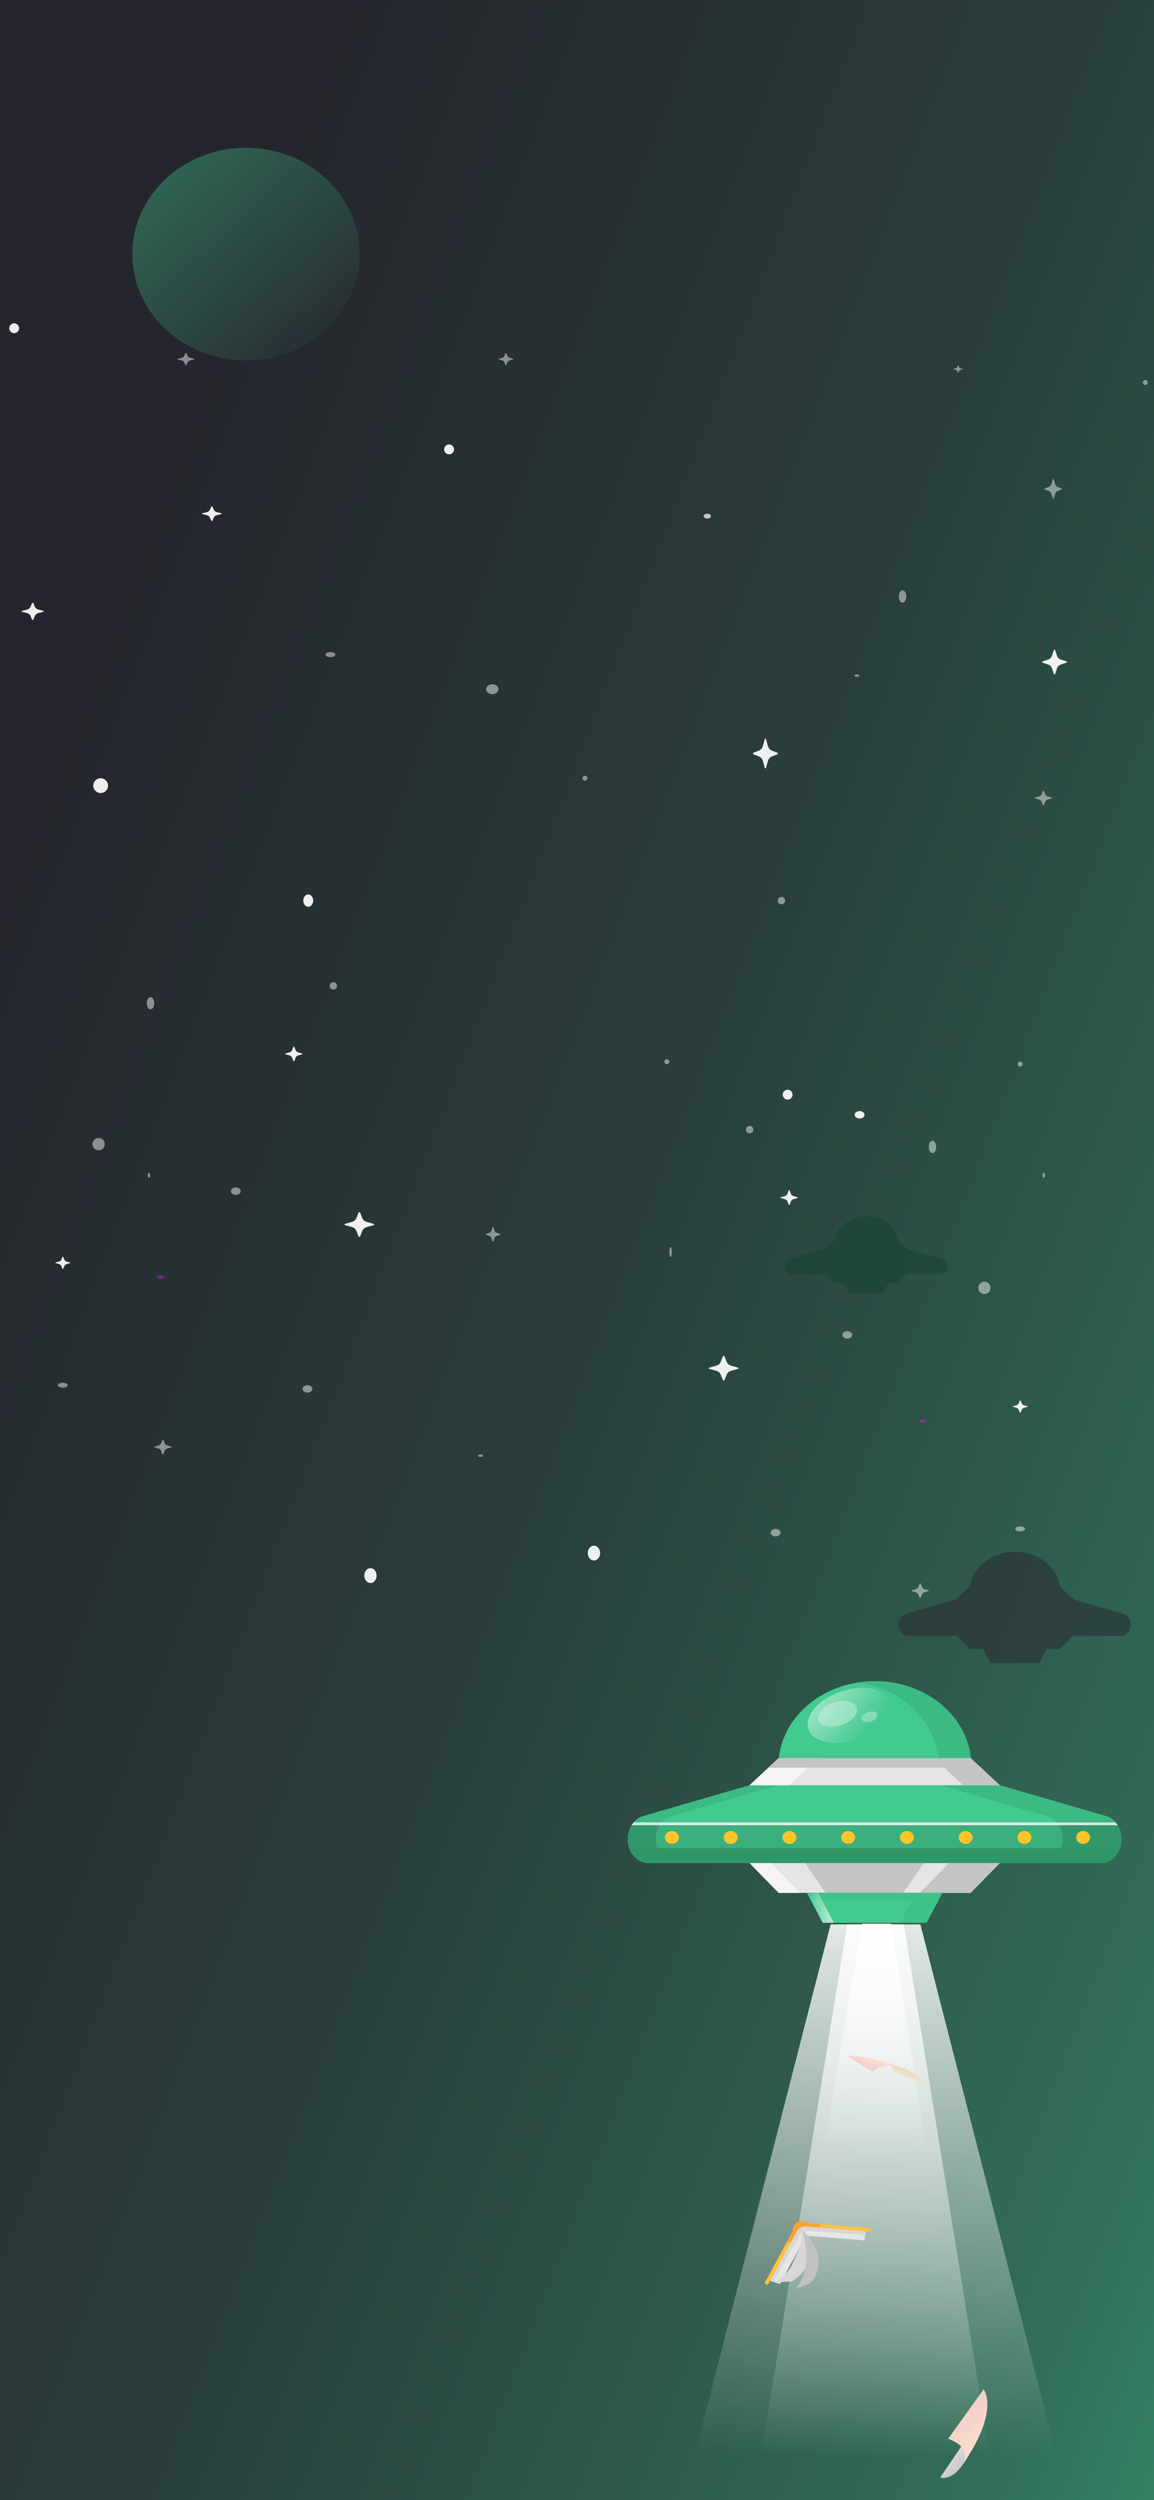 <svg width="375" height="812" viewBox="0 0 375 812" fill="none" xmlns="http://www.w3.org/2000/svg">
<rect x="0" y="0" width="375" height="812" fill="#808080" stroke="none"/>
<rect width="375" height="812" fill="url(#paint0_linear_47_56)"/>
<path opacity="0.47" d="M253.636 497.774C253.636 498.436 252.913 498.979 252.03 498.979C251.147 498.979 250.424 498.436 250.424 497.774C250.424 497.112 251.147 496.57 252.03 496.57C252.923 496.57 253.636 497.104 253.636 497.774Z" fill="white"/>
<path opacity="0.47" d="M218.303 406.634C218.303 407.517 218.122 408.24 217.901 408.24C217.681 408.24 217.5 407.517 217.5 406.634C217.5 405.751 217.681 405.028 217.901 405.028C218.125 405.028 218.303 405.751 218.303 406.634Z" fill="white"/>
<path opacity="0.47" d="M304.223 372.507C304.223 373.615 303.684 374.514 303.019 374.514C302.354 374.514 301.814 373.615 301.814 372.507C301.814 371.398 302.354 370.499 303.019 370.499C303.684 370.499 304.223 371.398 304.223 372.507Z" fill="white"/>
<path opacity="0.47" d="M276.923 433.535C276.923 434.197 276.2 434.739 275.317 434.739C274.434 434.739 273.711 434.197 273.711 433.535C273.711 432.872 274.434 432.33 275.317 432.33C276.2 432.33 276.923 432.872 276.923 433.535Z" fill="white"/>
<path opacity="0.47" d="M301.011 461.238C301.011 461.683 300.474 462.041 299.806 462.041C299.138 462.041 298.602 461.683 298.602 461.238C298.602 460.792 299.138 460.435 299.806 460.435C300.474 460.443 301.011 460.8 301.011 461.238Z" fill="url(#paint1_linear_47_56)"/>
<path opacity="0.92" d="M280.935 362.068C280.935 362.733 280.216 363.272 279.329 363.272C278.442 363.272 277.723 362.733 277.723 362.068C277.723 361.403 278.442 360.863 279.329 360.863C280.216 360.863 280.935 361.403 280.935 362.068Z" fill="white"/>
<path opacity="0.92" d="M193.007 506.818C194.116 506.818 195.015 505.739 195.015 504.409C195.015 503.079 194.116 502 193.007 502C191.899 502 191 503.079 191 504.409C191 505.739 191.899 506.818 193.007 506.818Z" fill="white"/>
<path opacity="0.47" d="M332.329 345.606C332.329 346.049 331.969 346.409 331.526 346.409C331.082 346.409 330.723 346.049 330.723 345.606C330.723 345.162 331.082 344.803 331.526 344.803C331.969 344.803 332.329 345.162 332.329 345.606Z" fill="white"/>
<path opacity="0.47" d="M339.557 381.741C339.557 382.184 339.377 382.544 339.155 382.544C338.934 382.544 338.754 382.184 338.754 381.741C338.754 381.298 338.934 380.938 339.155 380.938C339.377 380.938 339.557 381.298 339.557 381.741Z" fill="white"/>
<path opacity="0.47" d="M333.132 496.57C333.132 497.014 332.415 497.373 331.526 497.373C330.637 497.373 329.92 497.014 329.92 496.57C329.92 496.125 330.637 495.767 331.526 495.767C332.415 495.767 333.132 496.125 333.132 496.57Z" fill="white"/>
<path opacity="0.47" d="M217.501 344.803C217.501 345.247 217.142 345.606 216.698 345.606C216.254 345.606 215.895 345.247 215.895 344.803C215.895 344.359 216.254 344 216.698 344C217.142 344 217.501 344.359 217.501 344.803Z" fill="white"/>
<path opacity="0.47" d="M156.983 472.774C156.983 472.998 156.62 473.176 156.18 473.176C155.732 473.176 155.377 472.994 155.377 472.774C155.377 472.55 155.74 472.373 156.18 472.373C156.628 472.373 156.983 472.55 156.983 472.774Z" fill="white"/>
<path opacity="0.47" d="M321.89 418.277C321.89 419.381 320.997 420.285 319.882 420.285C318.778 420.285 317.875 419.391 317.875 418.277C317.875 417.163 318.768 416.27 319.882 416.27C320.987 416.27 321.89 417.163 321.89 418.277Z" fill="white"/>
<path opacity="0.47" d="M244.802 366.886C244.802 367.553 244.265 368.09 243.597 368.09C242.929 368.09 242.393 367.553 242.393 366.886C242.393 366.218 242.929 365.681 243.597 365.681C244.265 365.681 244.802 366.218 244.802 366.886Z" fill="white"/>
<path opacity="0.92" d="M256.597 386.654L257.018 387.742C257.15 388.089 257.47 388.363 257.875 388.477L259.145 388.837C259.293 388.877 259.293 389.058 259.145 389.098L257.875 389.458C257.47 389.572 257.15 389.846 257.018 390.193L256.597 391.281C256.55 391.408 256.34 391.408 256.293 391.281L255.873 390.193C255.74 389.846 255.421 389.572 255.016 389.458L253.746 389.098C253.598 389.058 253.598 388.877 253.746 388.837L255.016 388.477C255.421 388.363 255.74 388.089 255.873 387.742L256.293 386.654C256.34 386.527 256.55 386.527 256.597 386.654Z" fill="white"/>
<path opacity="0.92" d="M235.429 440.524L236.145 442.336C236.378 442.92 236.919 443.37 237.62 443.564L239.797 444.16C240.046 444.233 240.046 444.525 239.797 444.598L237.62 445.194C236.919 445.389 236.378 445.839 236.145 446.422L235.429 448.235C235.341 448.441 234.976 448.441 234.903 448.235L234.187 446.422C233.953 445.839 233.412 445.389 232.711 445.194L230.534 444.598C230.286 444.525 230.286 444.233 230.534 444.16L232.711 443.564C233.412 443.37 233.953 442.92 234.187 442.336L234.903 440.524C234.99 440.305 235.341 440.305 235.429 440.524Z" fill="white"/>
<path opacity="0.92" d="M331.656 454.893L332.018 455.798C332.136 456.092 332.41 456.312 332.752 456.41L333.838 456.711C333.965 456.744 333.965 456.899 333.838 456.931L332.752 457.233C332.4 457.331 332.136 457.559 332.018 457.844L331.656 458.749C331.617 458.855 331.431 458.855 331.392 458.749L331.03 457.844C330.913 457.551 330.639 457.331 330.296 457.233L329.211 456.931C329.083 456.899 329.083 456.744 329.211 456.711L330.296 456.41C330.649 456.312 330.913 456.083 331.03 455.798L331.392 454.893C331.431 454.787 331.607 454.787 331.656 454.893Z" fill="white"/>
<path opacity="0.47" d="M160.326 398.59L160.684 399.678C160.801 400.029 161.071 400.299 161.421 400.416L162.51 400.774C162.634 400.818 162.634 400.993 162.51 401.037L161.421 401.395C161.071 401.512 160.801 401.782 160.684 402.133L160.326 403.221C160.282 403.346 160.106 403.346 160.063 403.221L159.705 402.133C159.588 401.782 159.317 401.512 158.967 401.395L157.878 401.037C157.754 400.993 157.754 400.818 157.878 400.774L158.967 400.416C159.317 400.299 159.588 400.029 159.705 399.678L160.063 398.59C160.099 398.466 160.282 398.466 160.326 398.59Z" fill="white"/>
<path opacity="0.47" d="M299.159 514.329L299.581 515.416C299.716 515.761 300.035 516.035 300.437 516.15L301.706 516.512C301.85 516.556 301.85 516.733 301.706 516.777L300.437 517.14C300.035 517.255 299.716 517.529 299.581 517.874L299.159 518.961C299.107 519.085 298.901 519.085 298.849 518.961L298.426 517.874C298.292 517.529 297.972 517.255 297.57 517.14L296.302 516.777C296.157 516.733 296.157 516.556 296.302 516.512L297.57 516.15C297.972 516.035 298.292 515.761 298.426 515.416L298.849 514.329C298.901 514.205 299.107 514.205 299.159 514.329Z" fill="white"/>
<path opacity="0.47" d="M98.298 451.093C98.298 451.755 99.021 452.298 99.904 452.298C100.787 452.298 101.51 451.755 101.51 451.093C101.51 450.431 100.787 449.889 99.904 449.889C99.01 449.889 98.298 450.423 98.298 451.093Z" fill="white"/>
<path opacity="0.47" d="M47.71 325.825C47.71 326.934 48.249 327.833 48.915 327.833C49.58 327.833 50.119 326.934 50.119 325.825C50.119 324.717 49.58 323.818 48.915 323.818C48.249 323.818 47.71 324.717 47.71 325.825Z" fill="white"/>
<path opacity="0.47" d="M75.011 386.853C75.011 387.515 75.734 388.057 76.617 388.057C77.499 388.057 78.223 387.515 78.223 386.853C78.223 386.191 77.499 385.648 76.617 385.648C75.734 385.648 75.011 386.191 75.011 386.853Z" fill="white"/>
<path opacity="0.47" d="M50.923 414.556C50.923 415.002 51.46 415.359 52.127 415.359C52.795 415.359 53.332 415.002 53.332 414.556C53.332 414.111 52.795 413.753 52.127 413.753C51.46 413.761 50.923 414.119 50.923 414.556Z" fill="url(#paint2_linear_47_56)"/>
<path opacity="0.92" d="M120.381 514.129C119.272 514.129 118.374 513.05 118.374 511.72C118.374 510.389 119.272 509.311 120.381 509.311C121.49 509.311 122.389 510.389 122.389 511.72C122.389 513.05 121.49 514.129 120.381 514.129Z" fill="white"/>
<path opacity="0.47" d="M48 381.741C48 382.184 48.179 382.544 48.401 382.544C48.623 382.544 48.803 382.184 48.803 381.741C48.803 381.298 48.623 380.938 48.401 380.938C48.179 380.938 48 381.298 48 381.741Z" fill="white"/>
<path opacity="0.47" d="M18.802 449.889C18.802 450.333 19.519 450.692 20.408 450.692C21.297 450.692 22.014 450.333 22.014 449.889C22.014 449.444 21.297 449.086 20.408 449.086C19.519 449.086 18.802 449.444 18.802 449.889Z" fill="white"/>
<path opacity="0.47" d="M30.044 371.596C30.044 372.7 30.937 373.604 32.051 373.604C33.155 373.604 34.059 372.711 34.059 371.596C34.059 370.482 33.165 369.589 32.051 369.589C30.947 369.589 30.044 370.482 30.044 371.596Z" fill="white"/>
<path opacity="0.47" d="M107.132 320.205C107.132 320.872 107.669 321.409 108.337 321.409C109.004 321.409 109.541 320.872 109.541 320.205C109.541 319.537 109.004 319 108.337 319C107.669 319 107.132 319.537 107.132 320.205Z" fill="white"/>
<path opacity="0.92" d="M95.336 339.973L94.916 341.062C94.783 341.409 94.464 341.683 94.059 341.796L92.789 342.157C92.641 342.197 92.641 342.377 92.789 342.417L94.059 342.778C94.464 342.891 94.783 343.165 94.916 343.512L95.336 344.601C95.383 344.728 95.594 344.728 95.64 344.601L96.061 343.512C96.193 343.165 96.513 342.891 96.918 342.778L98.188 342.417C98.336 342.377 98.336 342.197 98.188 342.157L96.918 341.796C96.513 341.683 96.193 341.409 96.061 341.062L95.64 339.973C95.594 339.846 95.383 339.846 95.336 339.973Z" fill="white"/>
<path opacity="0.92" d="M116.505 393.843L115.789 395.655C115.555 396.239 115.015 396.689 114.313 396.883L112.136 397.479C111.888 397.552 111.888 397.844 112.136 397.917L114.313 398.513C115.015 398.708 115.555 399.158 115.789 399.742L116.505 401.554C116.593 401.76 116.958 401.76 117.031 401.554L117.747 399.742C117.981 399.158 118.521 398.708 119.223 398.513L121.4 397.917C121.648 397.844 121.648 397.552 121.4 397.479L119.223 396.883C118.521 396.689 117.981 396.239 117.747 395.655L117.031 393.843C116.943 393.624 116.593 393.624 116.505 393.843Z" fill="white"/>
<path opacity="0.92" d="M20.277 408.212L19.915 409.117C19.798 409.411 19.524 409.631 19.182 409.729L18.096 410.03C17.969 410.063 17.969 410.218 18.096 410.25L19.182 410.552C19.534 410.65 19.798 410.878 19.915 411.163L20.277 412.068C20.316 412.174 20.502 412.174 20.541 412.068L20.903 411.163C21.021 410.87 21.295 410.65 21.637 410.552L22.723 410.25C22.85 410.218 22.85 410.063 22.723 410.03L21.637 409.729C21.285 409.631 21.021 409.403 20.903 409.117L20.541 408.212C20.502 408.106 20.326 408.106 20.277 408.212Z" fill="white"/>
<path opacity="0.47" d="M52.775 467.648L52.352 468.735C52.218 469.08 51.898 469.354 51.496 469.469L50.227 469.831C50.083 469.875 50.083 470.052 50.227 470.096L51.496 470.459C51.898 470.574 52.218 470.848 52.352 471.193L52.775 472.28C52.827 472.404 53.033 472.404 53.084 472.28L53.507 471.193C53.641 470.848 53.961 470.574 54.363 470.459L55.632 470.096C55.776 470.052 55.776 469.875 55.632 469.831L54.363 469.469C53.961 469.354 53.641 469.08 53.507 468.735L53.084 467.648C53.033 467.524 52.827 467.524 52.775 467.648Z" fill="white"/>
<path opacity="0.56" d="M367.4 526.745C367.302 526.306 367.132 525.893 366.9 525.529C366.873 525.496 366.855 525.454 366.828 525.421C366.765 525.33 366.703 525.239 366.631 525.157C366.613 525.14 366.605 525.124 366.596 525.107C366.596 525.107 366.587 525.107 366.587 525.099C366.193 524.644 365.693 524.305 365.129 524.139L348.903 519.45L344.433 515.29H344.415C343.477 508.921 337.29 504 329.79 504C322.289 504 316.102 508.921 315.164 515.29H315.083L310.613 519.45L310.56 519.466L294.387 524.139C293.654 524.354 293.028 524.859 292.608 525.537C292.474 525.76 292.349 525.992 292.259 526.248C292.25 526.265 292.25 526.281 292.241 526.29C292.215 526.372 292.179 526.463 292.161 526.554C292.152 526.587 292.143 526.612 292.134 526.645C292.116 526.72 292.098 526.802 292.08 526.877C292.072 526.91 292.063 526.943 292.063 526.984C292.054 527.067 292.036 527.142 292.027 527.224C292.027 527.257 292.018 527.29 292.018 527.324C292.009 527.439 292 527.547 292 527.663C292 528.531 292.259 529.317 292.697 529.945C292.697 529.954 292.706 529.954 292.706 529.962C292.769 530.053 292.84 530.144 292.912 530.227C293.475 530.88 294.262 531.285 295.129 531.285H310.846L315.056 535.578H319.374L321.797 540.135H337.675L340.097 535.578H344.415L348.626 531.285H354.991H364.343C364.441 531.285 364.539 531.277 364.629 531.269C364.656 531.269 364.682 531.26 364.718 531.26C364.79 531.252 364.852 531.236 364.924 531.227C364.951 531.219 364.986 531.219 365.013 531.211C365.094 531.194 365.165 531.169 365.246 531.145C365.255 531.136 365.272 531.136 365.281 531.128C365.371 531.095 365.451 531.062 365.532 531.021C365.559 531.004 365.594 530.987 365.621 530.971C365.675 530.946 365.728 530.913 365.773 530.888C365.809 530.872 365.836 530.847 365.871 530.83C365.925 530.797 365.97 530.764 366.015 530.731C366.05 530.706 366.095 530.673 366.131 530.64C366.184 530.599 366.238 530.549 366.292 530.5C366.327 530.466 366.363 530.433 366.399 530.392C366.426 530.359 366.462 530.326 366.488 530.301C366.524 530.26 366.56 530.218 366.596 530.177C366.622 530.152 366.64 530.119 366.667 530.086C366.792 529.929 366.909 529.755 367.007 529.565C367.016 529.54 367.034 529.515 367.043 529.49C367.069 529.433 367.105 529.366 367.132 529.309C367.141 529.284 367.15 529.259 367.159 529.234C367.356 528.763 367.472 528.233 367.472 527.671C367.499 527.34 367.472 527.042 367.4 526.745Z" fill="#292933"/>
<path opacity="0.92" d="M257.55 355.536C257.55 356.425 256.833 357.142 255.944 357.142C255.055 357.142 254.338 356.425 254.338 355.536C254.338 354.647 255.055 353.93 255.944 353.93C256.833 353.93 257.55 354.647 257.55 355.536Z" fill="white"/>
<path opacity="0.92" d="M6.212 106.606C6.212 107.495 5.489 108.212 4.606 108.212C3.723 108.212 3 107.489 3 106.606C3 105.717 3.723 105 4.606 105C5.489 105 6.212 105.723 6.212 106.606Z" fill="white"/>
<path opacity="0.47" d="M190.899 252.751C190.899 253.196 190.541 253.554 190.096 253.554C189.651 253.554 189.293 253.196 189.293 252.751C189.293 252.306 189.651 251.948 190.096 251.948C190.541 251.948 190.899 252.306 190.899 252.751Z" fill="white"/>
<path opacity="0.47" d="M108.995 212.602C108.995 213.043 108.272 213.405 107.389 213.405C106.506 213.405 105.783 213.043 105.783 212.602C105.783 212.16 106.506 211.799 107.389 211.799C108.272 211.799 108.995 212.16 108.995 212.602Z" fill="white"/>
<path opacity="0.47" d="M294.489 193.731C294.489 194.84 293.95 195.739 293.285 195.739C292.619 195.739 292.08 194.84 292.08 193.731C292.08 192.623 292.619 191.724 293.285 191.724C293.95 191.714 294.489 192.613 294.489 193.731Z" fill="white"/>
<path opacity="0.92" d="M35.119 255.16C35.119 256.495 34.034 257.569 32.71 257.569C31.385 257.569 30.301 256.485 30.301 255.16C30.301 253.826 31.385 252.751 32.71 252.751C34.034 252.751 35.119 253.836 35.119 255.16Z" fill="white"/>
<path opacity="0.47" d="M255.141 292.5C255.141 293.168 254.605 293.705 253.937 293.705C253.269 293.705 252.732 293.168 252.732 292.5C252.732 291.833 253.269 291.296 253.937 291.296C254.605 291.296 255.141 291.833 255.141 292.5Z" fill="white"/>
<path opacity="0.47" d="M161.992 223.844C161.992 224.731 161.093 225.45 159.984 225.45C158.875 225.45 157.977 224.731 157.977 223.844C157.977 222.957 158.875 222.238 159.984 222.238C161.093 222.238 161.992 222.949 161.992 223.844Z" fill="white"/>
<path opacity="0.92" d="M147.538 145.953C147.538 146.842 146.821 147.559 145.932 147.559C145.043 147.559 144.326 146.842 144.326 145.953C144.326 145.064 145.043 144.347 145.932 144.347C146.821 144.347 147.538 145.064 147.538 145.953Z" fill="white"/>
<path opacity="0.47" d="M279.231 219.427C279.231 219.649 278.871 219.828 278.428 219.828C277.985 219.828 277.625 219.649 277.625 219.427C277.625 219.205 277.985 219.025 278.428 219.025C278.871 219.025 279.231 219.205 279.231 219.427Z" fill="white"/>
<path opacity="0.92" d="M101.769 292.5C101.769 293.608 101.05 294.507 100.163 294.507C99.276 294.507 98.557 293.608 98.557 292.5C98.557 291.391 99.276 290.492 100.163 290.492C101.05 290.492 101.769 291.391 101.769 292.5Z" fill="white"/>
<path opacity="0.71" d="M231.05 167.634C231.05 168.079 230.513 168.437 229.845 168.437C229.177 168.437 228.641 168.079 228.641 167.634C228.641 167.188 229.177 166.831 229.845 166.831C230.513 166.839 231.05 167.196 231.05 167.634Z" fill="white"/>
<path opacity="0.92" d="M69.016 164.517L69.497 165.606C69.649 165.953 70.014 166.227 70.477 166.34L71.928 166.701C72.097 166.741 72.097 166.921 71.928 166.961L70.477 167.322C70.014 167.435 69.649 167.709 69.497 168.056L69.016 169.145C68.963 169.272 68.723 169.272 68.669 169.145L68.188 168.056C68.037 167.709 67.672 167.435 67.209 167.322L65.758 166.961C65.589 166.921 65.589 166.741 65.758 166.701L67.209 166.34C67.672 166.227 68.037 165.953 68.188 165.606L68.669 164.517C68.723 164.39 68.963 164.39 69.016 164.517Z" fill="white"/>
<path opacity="0.92" d="M10.825 195.849L11.365 197.119C11.536 197.524 11.946 197.844 12.467 197.976L14.1 198.397C14.29 198.444 14.29 198.654 14.1 198.701L12.467 199.121C11.946 199.254 11.536 199.573 11.365 199.978L10.825 201.248C10.764 201.396 10.494 201.396 10.434 201.248L9.893 199.978C9.723 199.573 9.312 199.254 8.791 199.121L7.158 198.701C6.968 198.654 6.968 198.444 7.158 198.397L8.791 197.976C9.312 197.844 9.723 197.524 9.893 197.119L10.434 195.849C10.494 195.701 10.764 195.701 10.825 195.849Z" fill="white"/>
<path opacity="0.92" d="M342.887 211.16L343.483 212.972C343.678 213.556 344.128 214.006 344.713 214.2L346.527 214.796C346.734 214.869 346.734 215.161 346.527 215.234L344.713 215.83C344.128 216.025 343.678 216.475 343.483 217.058L342.887 218.871C342.813 219.077 342.509 219.077 342.448 218.871L341.852 217.058C341.657 216.475 341.206 216.025 340.622 215.83L338.808 215.234C338.601 215.161 338.601 214.869 338.808 214.796L340.622 214.2C341.206 214.006 341.657 213.556 341.852 212.972L342.448 211.16C342.521 210.941 342.813 210.941 342.887 211.16Z" fill="white"/>
<path opacity="0.92" d="M248.935 240.101L249.532 242.275C249.727 242.976 250.177 243.516 250.762 243.749L252.576 244.465C252.783 244.552 252.783 244.902 252.576 244.99L250.762 245.705C250.177 245.939 249.727 246.479 249.532 247.179L248.935 249.354C248.862 249.602 248.558 249.602 248.497 249.354L247.9 247.179C247.706 246.479 247.255 245.939 246.671 245.705L244.856 244.99C244.649 244.902 244.649 244.552 244.856 244.465L246.671 243.749C247.255 243.516 247.706 242.976 247.9 242.275L248.497 240.101C248.57 239.838 248.862 239.838 248.935 240.101Z" fill="white"/>
<path opacity="0.47" d="M342.419 155.716L342.84 157.167C342.973 157.63 343.292 157.995 343.697 158.146L344.967 158.627C345.115 158.681 345.115 158.921 344.967 158.974L343.697 159.455C343.292 159.607 342.973 159.972 342.84 160.435L342.419 161.886C342.373 162.055 342.162 162.055 342.116 161.886L341.695 160.435C341.562 159.972 341.243 159.607 340.838 159.455L339.568 158.974C339.42 158.921 339.42 158.681 339.568 158.627L340.838 158.146C341.243 157.995 341.562 157.63 341.695 157.167L342.116 155.716C342.155 155.547 342.365 155.547 342.419 155.716Z" fill="white"/>
<path opacity="0.47" d="M339.206 256.86L339.624 257.948C339.76 258.299 340.075 258.569 340.485 258.686L341.755 259.044C341.899 259.088 341.899 259.263 341.755 259.307L340.485 259.665C340.075 259.782 339.76 260.052 339.624 260.403L339.206 261.491C339.155 261.616 338.95 261.616 338.899 261.491L338.482 260.403C338.345 260.052 338.03 259.782 337.621 259.665L336.351 259.307C336.206 259.263 336.206 259.088 336.351 259.044L337.621 258.686C338.03 258.569 338.345 258.299 338.482 257.948L338.899 256.86C338.942 256.736 339.155 256.736 339.206 256.86Z" fill="white"/>
<path opacity="0.47" d="M311.44 118.698L311.684 119.239C311.758 119.414 311.938 119.549 312.172 119.604L312.893 119.787C312.977 119.811 312.977 119.899 312.893 119.922L312.172 120.105C311.938 120.161 311.758 120.296 311.684 120.471L311.44 121.012C311.408 121.075 311.292 121.075 311.26 121.012L311.016 120.471C310.942 120.296 310.762 120.161 310.529 120.105L309.808 119.922C309.723 119.899 309.723 119.811 309.808 119.787L310.529 119.604C310.762 119.549 310.942 119.414 311.016 119.239L311.26 118.698C311.292 118.634 311.408 118.634 311.44 118.698Z" fill="white"/>
<path opacity="0.47" d="M164.534 114.713L164.896 115.619C165.011 115.907 165.285 116.135 165.63 116.231L166.717 116.533C166.841 116.57 166.841 116.717 166.717 116.754L165.63 117.056C165.285 117.152 165.011 117.38 164.896 117.667L164.534 118.573C164.49 118.677 164.313 118.677 164.269 118.573L163.906 117.667C163.791 117.38 163.517 117.152 163.172 117.056L162.085 116.754C161.961 116.717 161.961 116.57 162.085 116.533L163.172 116.231C163.517 116.135 163.791 115.907 163.906 115.619L164.269 114.713C164.313 114.61 164.49 114.61 164.534 114.713Z" fill="white"/>
<path opacity="0.47" d="M60.567 114.713L60.99 115.619C61.124 115.907 61.443 116.135 61.846 116.231L63.114 116.533C63.259 116.57 63.259 116.717 63.114 116.754L61.846 117.056C61.443 117.152 61.124 117.38 60.99 117.667L60.567 118.573C60.515 118.677 60.309 118.677 60.257 118.573L59.834 117.667C59.7 117.38 59.381 117.152 58.978 117.056L57.71 116.754C57.566 116.717 57.566 116.57 57.71 116.533L58.978 116.231C59.381 116.135 59.7 115.907 59.834 115.619L60.257 114.713C60.309 114.61 60.515 114.61 60.567 114.713Z" fill="white"/>
<path opacity="0.56" d="M307.939 410.665C307.867 410.364 307.75 410.079 307.589 409.827C307.571 409.802 307.553 409.778 307.544 409.754C307.5 409.688 307.455 409.631 307.401 409.574C307.392 409.566 307.383 409.55 307.374 409.542H307.365C307.087 409.225 306.738 408.997 306.344 408.883L294.948 405.652L291.812 402.788H291.803C291.141 398.393 286.795 395 281.528 395C276.26 395 271.915 398.393 271.252 402.788H271.198L268.062 405.652L268.026 405.66L256.666 408.883C256.147 409.029 255.717 409.379 255.412 409.843C255.314 409.998 255.233 410.16 255.17 410.331C255.17 410.339 255.161 410.356 255.161 410.364C255.143 410.421 255.116 410.486 255.108 410.543C255.099 410.559 255.099 410.584 255.09 410.6C255.072 410.657 255.063 410.706 255.054 410.763C255.045 410.787 255.045 410.811 255.036 410.836C255.027 410.893 255.018 410.942 255.018 410.999C255.018 411.023 255.009 411.047 255.009 411.064C255 411.145 255 411.218 255 411.3C255 411.894 255.188 412.439 255.493 412.87C255.493 412.87 255.502 412.878 255.502 412.886C255.546 412.952 255.6 413.009 255.645 413.066C256.039 413.513 256.595 413.798 257.204 413.798H268.241L271.198 416.752H274.226L275.928 419.893H287.082L288.784 416.752H291.812L294.769 413.798H299.239H305.806C305.878 413.798 305.941 413.79 306.012 413.79C306.03 413.79 306.057 413.782 306.075 413.782C306.12 413.773 306.174 413.765 306.218 413.757C306.236 413.749 306.263 413.749 306.281 413.741C306.335 413.725 306.389 413.708 306.442 413.692C306.451 413.692 306.46 413.684 306.469 413.684C306.532 413.66 306.586 413.635 306.648 413.611C306.666 413.603 306.693 413.586 306.711 413.578C306.747 413.562 306.783 413.537 306.819 413.521C306.846 413.505 306.864 413.497 306.89 413.481C306.926 413.456 306.962 413.432 306.989 413.407C307.016 413.391 307.043 413.367 307.07 413.342C307.105 413.31 307.15 413.277 307.186 413.245C307.213 413.22 307.24 413.196 307.258 413.171C307.276 413.147 307.303 413.131 307.32 413.106C307.347 413.082 307.374 413.049 307.392 413.025C307.41 413.009 307.428 412.984 307.437 412.968C307.526 412.854 307.607 412.74 307.67 412.61C307.679 412.594 307.688 412.577 307.697 412.561C307.715 412.52 307.741 412.48 307.759 412.431C307.768 412.415 307.777 412.398 307.777 412.382C307.921 412.056 307.992 411.69 307.992 411.3C308.01 411.072 307.983 410.86 307.939 410.665Z" fill="#174331"/>
<path opacity="0.47" d="M372.979 124.241C372.979 124.687 372.621 125.044 372.176 125.044C371.731 125.044 371.373 124.687 371.373 124.241C371.373 123.796 371.731 123.438 372.176 123.438C372.621 123.446 372.979 123.804 372.979 124.241Z" fill="white"/>
<path d="M79.938 117.058C100.338 117.058 116.876 101.599 116.876 82.529C116.876 63.459 100.338 48 79.938 48C59.538 48 43 63.459 43 82.529C43 101.599 59.538 117.058 79.938 117.058Z" fill="url(#paint3_linear_47_56)"/>
<path d="M347 812H222L269.919 625H299.081L347 812Z" fill="url(#paint4_linear_47_56)"/>
<path d="M324 812H245L275.29 625H293.71L324 812Z" fill="url(#paint5_linear_47_56)"/>
<path d="M324.94 579.859H243.523L253.037 570.98H315.427L324.94 579.859Z" fill="#E5E5E5"/>
<path d="M253.037 570.98L243.523 579.859H256.389L265.902 570.98H253.037Z" fill="#F4F4F4"/>
<path d="M324.941 579.859L315.428 570.98H303.534H253.037L249.693 574.103H306.878L313.047 579.859H324.941Z" fill="#C4C4C4"/>
<path d="M243.523 605.049L253.037 614.759H315.427L324.94 605.049H243.523Z" fill="#E5E5E5"/>
<path d="M261.661 605.049L268.229 614.759H293.5L300.294 605.049H261.661Z" fill="#C4C4C4"/>
<path d="M243.523 605.049L253.037 614.759H260.042L250.529 605.049H243.523Z" fill="#F4F4F4"/>
<path d="M308.444 605.049L298.93 614.759H315.426L324.939 605.049H308.444Z" fill="#C4C4C4"/>
<path d="M262.209 614.759H306.251L301.106 624.476H267.354L262.209 614.759Z" fill="#42CA90"/>
<path opacity="0.47" d="M306.251 614.759H297.664H262.209L263.399 617.016H296.474L292.519 624.476H301.106L305.061 617.016L306.251 614.759Z" fill="#3CBA84"/>
<path d="M364.454 597.323C364.454 601.592 361.464 605.049 357.78 605.049H210.674C208.828 605.049 207.164 604.183 205.958 602.786C204.746 601.389 204 599.454 204 597.323C204 593.775 206.086 590.687 209.054 589.821L243.537 579.831L243.515 579.866H324.932L324.909 579.831L359.392 589.821C360.876 590.254 362.142 591.246 363.038 592.566C363.934 593.893 364.454 595.549 364.454 597.323Z" fill="#42CA90"/>
<path d="M325.028 579.866L324.915 579.831L324.938 579.866H325.028Z" fill="#228AC5"/>
<path d="M215.178 602.786C213.965 601.389 213.219 599.454 213.219 597.323C213.219 593.775 215.306 590.687 218.273 589.821L252.643 579.866H243.522L243.544 579.831L209.061 589.821C206.094 590.687 204.007 593.775 204.007 597.323C204.007 599.454 204.753 601.389 205.965 602.786C207.171 604.183 208.843 605.049 210.681 605.049H219.893C218.047 605.049 216.375 604.183 215.178 602.786Z" fill="#3CBA84"/>
<path d="M363.046 592.566C362.157 591.246 360.892 590.254 359.4 589.821L324.917 579.832L324.94 579.866H305.748L340.118 589.821C341.601 590.254 342.867 591.246 343.763 592.566C344.652 593.887 345.179 595.549 345.179 597.324C345.179 601.592 342.189 605.05 338.506 605.05H357.788C361.472 605.05 364.462 601.592 364.462 597.324C364.455 595.549 363.935 593.894 363.046 592.566Z" fill="#3CBA84"/>
<path d="M363.198 592.804H343.916C343.863 592.727 343.818 592.643 343.765 592.573C343.607 592.329 343.426 592.098 343.238 591.875H362.506C362.513 591.882 362.521 591.882 362.528 591.889C362.528 591.889 362.528 591.896 362.536 591.896C362.709 592.112 362.882 592.336 363.048 592.573C363.093 592.643 363.146 592.72 363.198 592.804Z" fill="#560B68"/>
<path d="M243.522 579.867L243.545 579.832L243.432 579.867H243.522Z" fill="#560B68"/>
<path d="M363.047 592.566C362.881 592.322 362.7 592.091 362.504 591.868H342.619C342.807 592.091 342.996 592.322 343.161 592.566C344.05 593.887 344.577 595.549 344.577 597.323C344.577 601.592 341.587 605.05 337.904 605.05H357.782C361.465 605.05 364.455 601.592 364.455 597.323C364.455 595.549 363.936 593.894 363.047 592.566Z" fill="#750E8E"/>
<path opacity="0.69" d="M262.209 614.759L267.354 624.476H270.969L265.825 614.759H262.209Z" fill="url(#paint6_linear_47_56)"/>
<path d="M362.503 591.868H205.958C204.745 593.279 204.007 595.221 204.007 597.323C204.007 599.454 204.753 601.389 205.965 602.786C207.171 604.183 208.843 605.05 210.681 605.05H357.787C361.471 605.05 364.461 601.592 364.461 597.323C364.461 595.549 363.934 593.887 363.045 592.566C362.879 592.322 362.691 592.091 362.503 591.868Z" fill="#3CAF7E"/>
<path d="M215.05 602.786C213.837 601.389 213.092 599.454 213.092 597.323C213.092 595.221 213.83 593.279 215.042 591.868H205.951C204.738 593.279 204 595.221 204 597.323C204 599.454 204.746 601.389 205.958 602.786C207.164 604.183 208.836 605.05 210.674 605.05H219.773C217.927 605.05 216.255 604.183 215.05 602.786Z" fill="#31986C"/>
<path d="M363.045 592.566C362.879 592.322 362.699 592.091 362.503 591.868H343.371C343.559 592.091 343.747 592.322 343.913 592.566C344.802 593.887 345.329 595.549 345.329 597.323C345.329 601.592 342.339 605.05 338.655 605.05H357.787C361.471 605.05 364.461 601.592 364.461 597.323C364.454 595.549 363.934 593.894 363.045 592.566Z" fill="#31986C"/>
<path d="M204.507 600.25C204.846 601.208 205.343 602.067 205.96 602.786C207.166 604.183 208.838 605.05 210.676 605.05H357.782C360.569 605.05 362.957 603.066 363.959 600.25H204.507Z" fill="#319667"/>
<path d="M315.509 570.974C313.98 556.96 300.588 546 284.295 546C268.003 546 254.603 556.96 253.081 570.974H315.509Z" fill="#42CA90"/>
<path d="M284.295 546.007C282.494 546.007 280.724 546.147 279.007 546.405C292.829 548.473 303.577 558.511 304.933 570.974H315.516C313.987 556.961 300.595 546.007 284.295 546.007Z" fill="#3CBA84"/>
<path opacity="0.79" d="M363.195 592.804H205.272C205.476 592.475 205.709 592.161 205.958 591.875H362.502C362.51 591.881 362.517 591.882 362.525 591.888C362.525 591.888 362.525 591.895 362.532 591.895C362.706 592.112 362.879 592.336 363.045 592.573C363.09 592.643 363.143 592.72 363.195 592.804Z" fill="white"/>
<path d="M354.242 596.771C354.242 595.612 353.225 594.669 351.975 594.669C350.724 594.669 349.707 595.612 349.707 596.771C349.707 597.931 350.724 598.874 351.975 598.874C353.225 598.874 354.242 597.938 354.242 596.771Z" fill="#FCC529"/>
<path d="M335.148 596.771C335.148 595.612 334.131 594.669 332.881 594.669C331.63 594.669 330.614 595.612 330.614 596.771C330.614 597.931 331.63 598.874 332.881 598.874C334.139 598.874 335.148 597.938 335.148 596.771Z" fill="#FCC529"/>
<path d="M316.063 596.771C316.063 595.612 315.046 594.669 313.795 594.669C312.545 594.669 311.528 595.612 311.528 596.771C311.528 597.931 312.545 598.874 313.795 598.874C315.046 598.874 316.063 597.938 316.063 596.771Z" fill="#FCC529"/>
<path d="M296.974 596.771C296.974 595.612 295.957 594.669 294.706 594.669C293.456 594.669 292.439 595.612 292.439 596.771C292.439 597.931 293.456 598.874 294.706 598.874C295.957 598.874 296.974 597.938 296.974 596.771Z" fill="#FCC529"/>
<path d="M277.877 596.771C277.877 595.612 276.861 594.669 275.61 594.669C274.36 594.669 273.343 595.612 273.343 596.771C273.343 597.931 274.36 598.874 275.61 598.874C276.868 598.874 277.877 597.938 277.877 596.771Z" fill="#FCC529"/>
<path d="M258.791 596.771C258.791 595.612 257.774 594.669 256.524 594.669C255.273 594.669 254.256 595.612 254.256 596.771C254.256 597.931 255.273 598.874 256.524 598.874C257.774 598.874 258.791 597.938 258.791 596.771Z" fill="#FCC529"/>
<path d="M239.703 596.771C239.703 595.612 238.686 594.669 237.436 594.669C236.185 594.669 235.168 595.612 235.168 596.771C235.168 597.931 236.185 598.874 237.436 598.874C238.686 598.874 239.703 597.938 239.703 596.771Z" fill="#FCC529"/>
<path d="M220.61 596.771C220.61 595.612 219.594 594.669 218.343 594.669C217.093 594.669 216.076 595.612 216.076 596.771C216.076 597.931 217.093 598.874 218.343 598.874C219.594 598.874 220.61 597.938 220.61 596.771Z" fill="#FCC529"/>
<path opacity="0.69" d="M289.095 552.392C287.317 548.194 280.003 546.922 272.757 549.556C265.511 552.189 261.074 557.729 262.844 561.927C264.622 566.126 271.936 567.397 279.182 564.764C286.428 562.137 290.865 556.597 289.095 552.392Z" fill="url(#paint7_linear_47_56)"/>
<path opacity="0.31" d="M278.345 554.369C277.517 552.399 274.089 551.805 270.692 553.041C267.295 554.278 265.216 556.87 266.045 558.839C266.873 560.809 270.301 561.403 273.698 560.167C277.095 558.93 279.181 556.339 278.345 554.369Z" fill="white"/>
<path opacity="0.31" d="M285.079 556.653C284.74 555.843 283.331 555.605 281.938 556.108C280.544 556.611 279.693 557.68 280.032 558.483C280.371 559.294 281.779 559.531 283.173 559.028C284.566 558.525 285.418 557.456 285.079 556.653Z" fill="white"/>
<path d="M302.583 706.676L266.171 706.208L280.234 624.742H289.529L302.583 706.676Z" fill="url(#paint8_linear_47_56)"/>
<path fill-rule="evenodd" clip-rule="evenodd" d="M305.523 804.683C305.523 804.683 308.837 805.731 312.182 801.372C315.526 797.013 317.733 791.557 317.733 791.557C317.733 791.557 316.807 794.072 312.513 794.351L305.523 804.683Z" fill="url(#paint9_linear_47_56)"/>
<path fill-rule="evenodd" clip-rule="evenodd" d="M308.115 792.046L319.639 776C319.639 776 325.281 782.923 312.182 801.372C312.182 801.372 317.349 795.448 308.115 792.046Z" fill="url(#paint10_linear_47_56)"/>
<path fill-rule="evenodd" clip-rule="evenodd" d="M295.288 672.432C299.217 674.248 299.99 676.665 299.99 676.665L290.144 673.04C290.144 673.04 290.848 671.468 287.691 669.729C287.691 669.729 293.488 671.601 295.288 672.432Z" fill="url(#paint11_linear_47_56)"/>
<path fill-rule="evenodd" clip-rule="evenodd" d="M275.041 667.57L283.5 672.907C283.5 672.907 286.859 668.883 295.288 672.432C295.288 672.432 286.792 668.317 275.041 667.57Z" fill="url(#paint12_linear_47_56)"/>
<path d="M281.401 724.699L280.853 727.633L261.806 726.103L253.46 741.8L250.206 740.773L259.714 722.603L281.401 724.699Z" fill="#E7E5E5"/>
<path d="M281.394 724.699L262.752 723.162C262.752 723.162 260.907 722.904 260.232 723.386L260.839 724.476C260.839 724.476 280.306 725.705 281.191 725.824L281.394 724.699Z" fill="#D8D6D6"/>
<path d="M250.159 740.696L258.617 725.146C258.617 725.146 259.352 723.553 260.155 723.274L260.83 724.329C260.83 724.329 251.651 740.368 251.291 741.129L250.159 740.696Z" fill="#D8D6D6"/>
<path d="M249.5 742.072L259.069 724.489C259.069 724.489 259.924 722.931 261.784 723.085V723.078V723.085L282.863 724.817L282.968 723.692L262.848 722.037C262.848 722.037 260.884 720.828 259.189 721.709C257.487 722.589 257.554 724.775 257.554 724.775L248.421 741.562L249.5 742.072Z" fill="#FFC23A"/>
<path d="M251.72 741.255C251.615 741.311 257.21 740.989 257.21 740.989C267.408 735.38 260.742 724.343 260.742 724.343C260.742 724.343 260.029 736.875 251.72 741.255Z" fill="#D8D6D6"/>
<path d="M258.536 743.455C258.461 743.539 263.508 741.388 263.508 741.388C270.549 732.586 260.741 724.35 260.741 724.35C260.741 724.35 264.618 736.526 258.536 743.455Z" fill="#C3C1C1"/>
<path d="M266.168 723.449L266.536 722.345L262.846 722.037C262.846 722.037 261.046 720.759 259.187 721.709C259.187 721.709 257.537 722.68 257.552 724.776L255.835 727.933L256.96 728.213L259.067 724.489C259.067 724.489 259.682 723.134 261.781 723.078L266.168 723.449Z" fill="#F9A431"/>
<defs>
<linearGradient id="paint0_linear_47_56" x1="112.5" y1="-3.65381e-05" x2="779.504" y2="255.977" gradientUnits="userSpaceOnUse">
<stop stop-color="#25262D"/>
<stop offset="0.323" stop-color="#293E3B"/>
<stop offset="0.688" stop-color="#32705A"/>
<stop offset="0.828" stop-color="#399973"/>
<stop offset="1" stop-color="#42CA90"/>
</linearGradient>
<linearGradient id="paint1_linear_47_56" x1="299.809" y1="461.941" x2="299.809" y2="460.457" gradientUnits="userSpaceOnUse">
<stop stop-color="#E81FE8"/>
<stop offset="0.553" stop-color="#9A2DB4"/>
<stop offset="1" stop-color="#381244"/>
</linearGradient>
<linearGradient id="paint2_linear_47_56" x1="52.125" y1="415.26" x2="52.125" y2="413.776" gradientUnits="userSpaceOnUse">
<stop stop-color="#E81FE8"/>
<stop offset="0.553" stop-color="#9A2DB4"/>
<stop offset="1" stop-color="#381244"/>
</linearGradient>
<linearGradient id="paint3_linear_47_56" x1="111.856" y1="112.368" x2="56.405" y2="53.048" gradientUnits="userSpaceOnUse">
<stop stop-color="#292933" stop-opacity="0.43"/>
<stop offset="1" stop-color="#42CA90" stop-opacity="0.37"/>
</linearGradient>
<linearGradient id="paint4_linear_47_56" x1="284.499" y1="797.316" x2="284.499" y2="597.857" gradientUnits="userSpaceOnUse">
<stop stop-color="white" stop-opacity="0"/>
<stop offset="1" stop-color="white"/>
</linearGradient>
<linearGradient id="paint5_linear_47_56" x1="284.5" y1="797.316" x2="284.5" y2="597.857" gradientUnits="userSpaceOnUse">
<stop stop-color="white" stop-opacity="0"/>
<stop offset="1" stop-color="white"/>
</linearGradient>
<linearGradient id="paint6_linear_47_56" x1="262.209" y1="619.619" x2="270.97" y2="619.619" gradientUnits="userSpaceOnUse">
<stop stop-color="white" stop-opacity="0"/>
<stop offset="1" stop-color="white"/>
</linearGradient>
<linearGradient id="paint7_linear_47_56" x1="282.454" y1="561.62" x2="260.594" y2="544.149" gradientUnits="userSpaceOnUse">
<stop stop-color="white" stop-opacity="0"/>
<stop offset="1" stop-color="white"/>
</linearGradient>
<linearGradient id="paint8_linear_47_56" x1="284.378" y1="700.239" x2="284.378" y2="612.851" gradientUnits="userSpaceOnUse">
<stop stop-color="white" stop-opacity="0"/>
<stop offset="1" stop-color="white"/>
</linearGradient>
<linearGradient id="paint9_linear_47_56" x1="313.758" y1="799.947" x2="310.337" y2="796.529" gradientUnits="userSpaceOnUse">
<stop offset="0.034" stop-color="#C7C7C7"/>
<stop offset="0.983" stop-color="#DADADA"/>
</linearGradient>
<linearGradient id="paint10_linear_47_56" x1="320.728" y1="792.819" x2="311.771" y2="783.869" gradientUnits="userSpaceOnUse">
<stop offset="0.034" stop-color="#FFDECE"/>
<stop offset="0.983" stop-color="#F0CECC"/>
</linearGradient>
<linearGradient id="paint11_linear_47_56" x1="294.408" y1="672.046" x2="293.422" y2="674.402" gradientUnits="userSpaceOnUse">
<stop offset="0.034" stop-color="#E3DBBE"/>
<stop offset="0.983" stop-color="#F3E1D1"/>
</linearGradient>
<linearGradient id="paint12_linear_47_56" x1="285.915" y1="668.474" x2="283.981" y2="673.096" gradientUnits="userSpaceOnUse">
<stop offset="0.034" stop-color="#FFDECE"/>
<stop offset="0.983" stop-color="#F0CECC"/>
</linearGradient>
</defs>
</svg>
